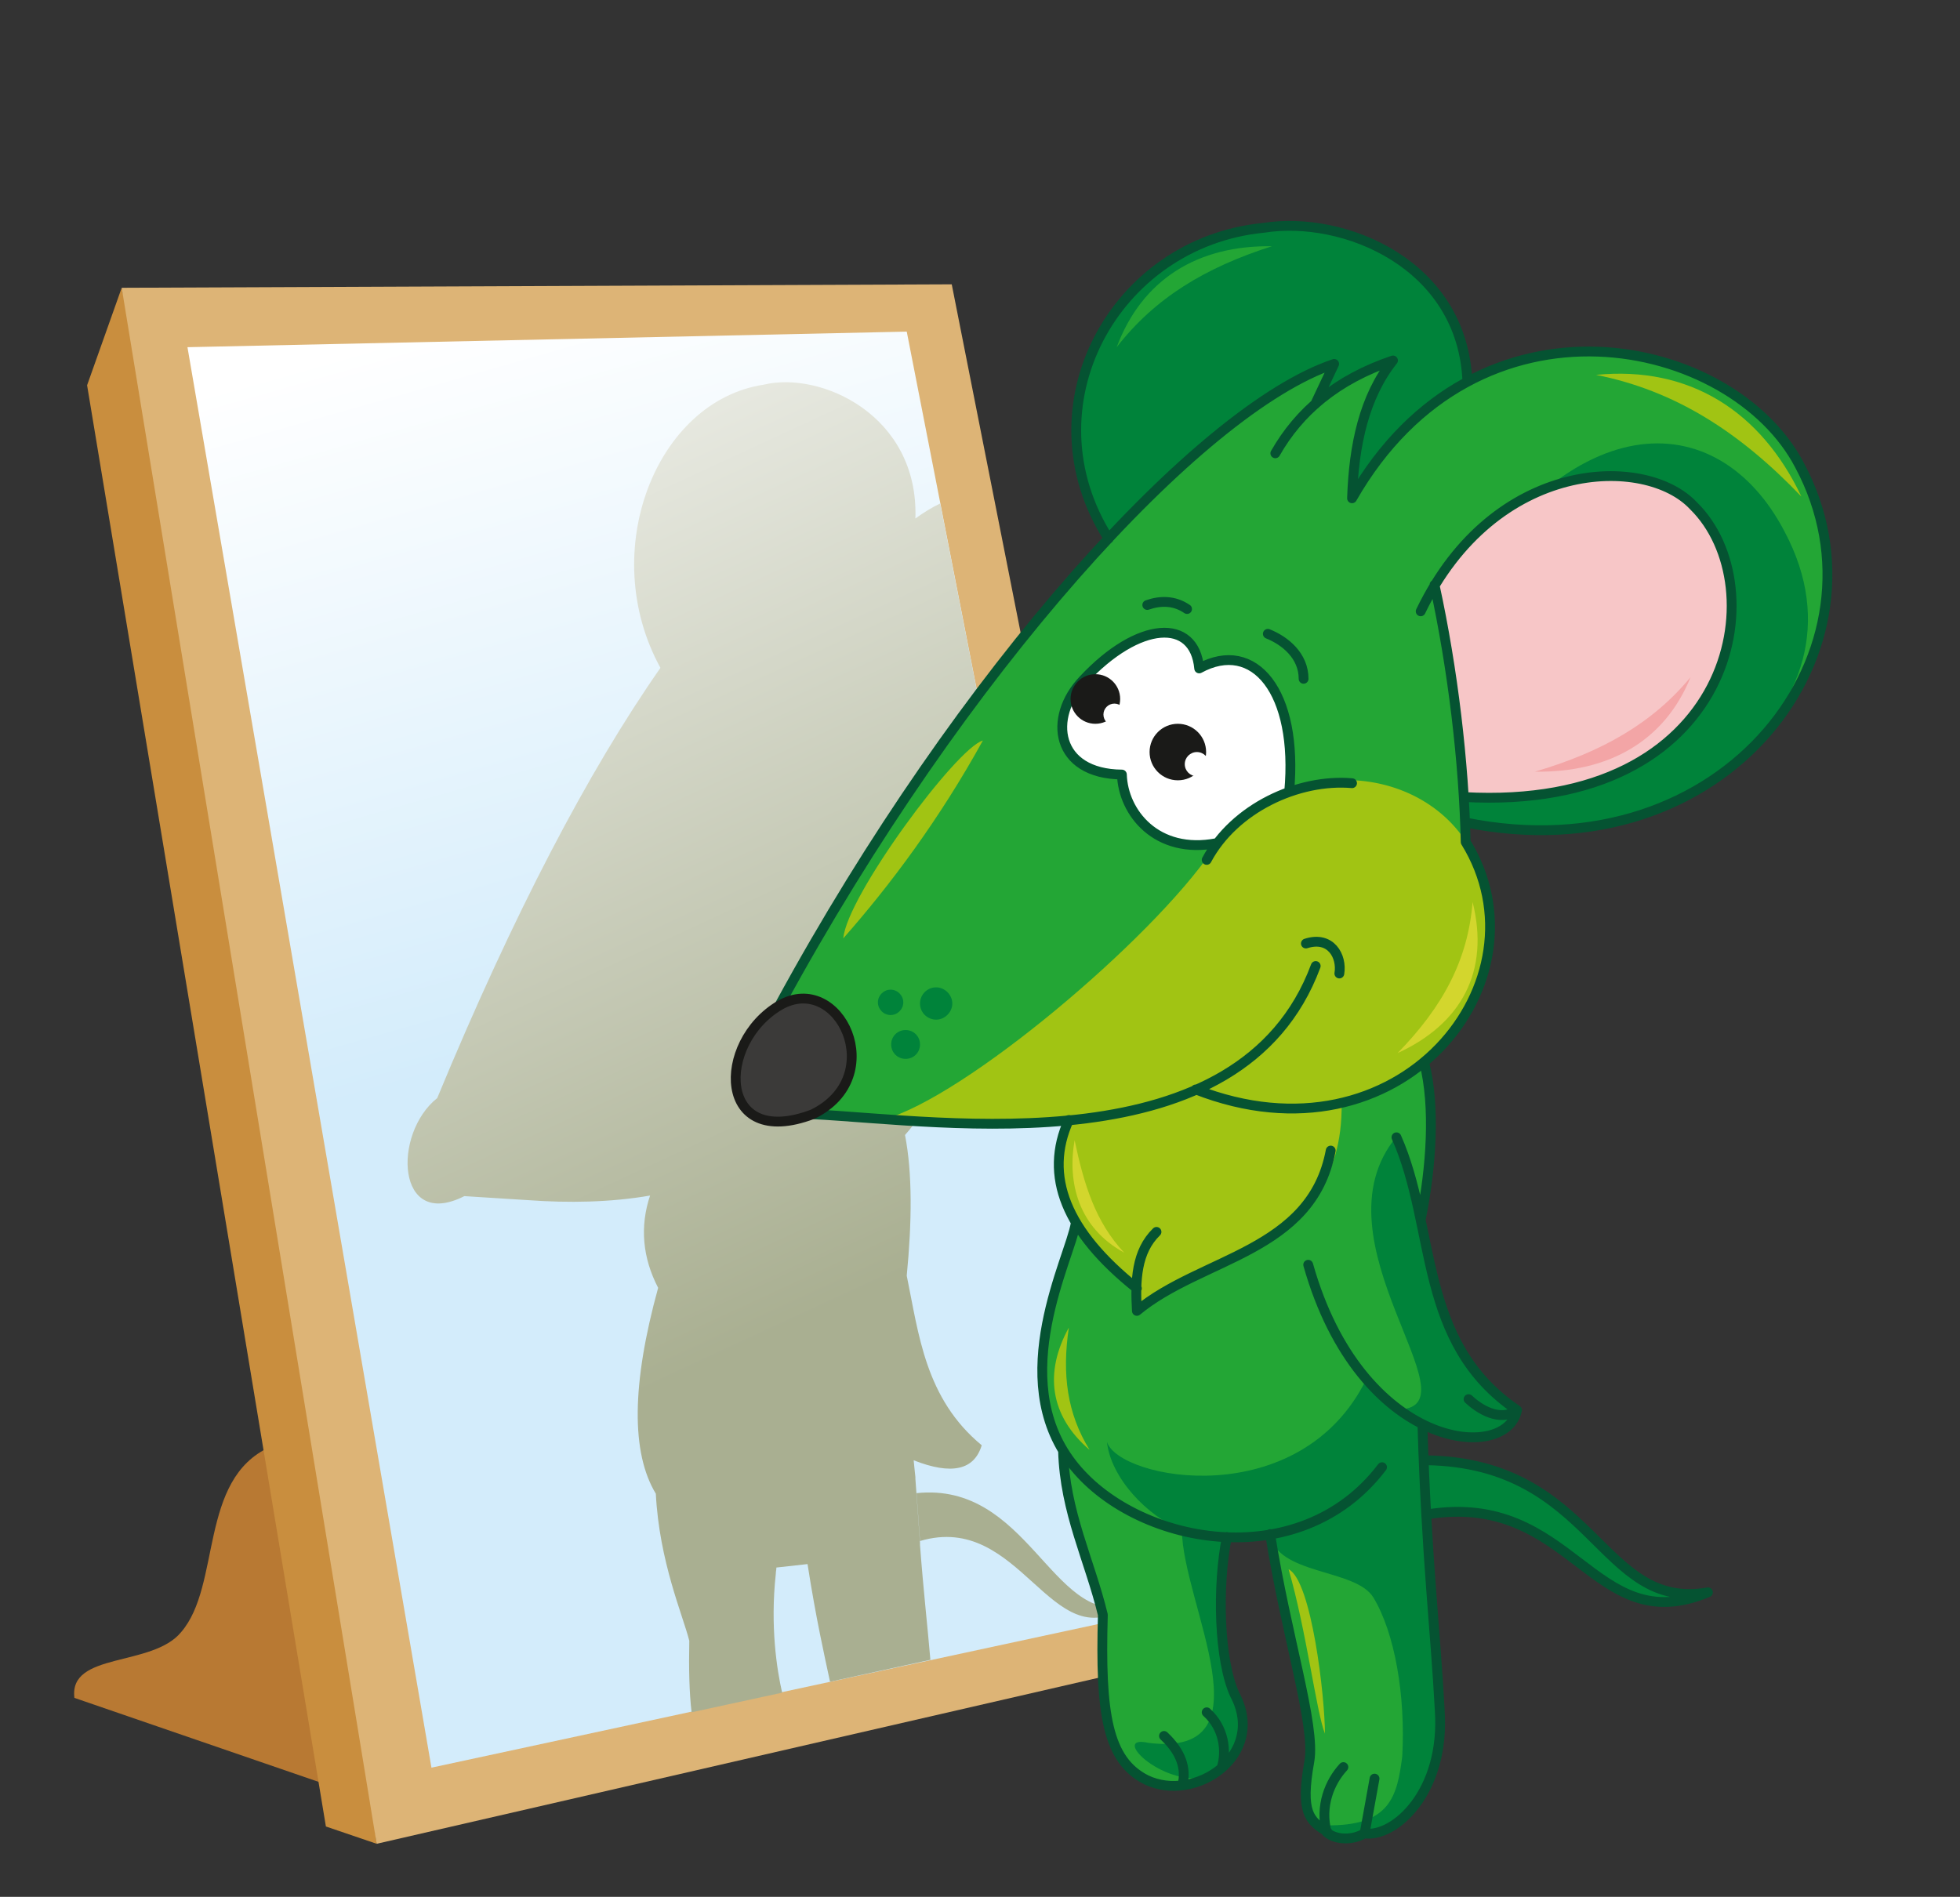 <?xml version="1.0" encoding="utf-8"?>
<!-- Generator: Adobe Illustrator 19.0.0, SVG Export Plug-In . SVG Version: 6.00 Build 0)  -->
<svg version="1.1" id="Layer_1" xmlns="http://www.w3.org/2000/svg" xmlns:xlink="http://www.w3.org/1999/xlink" x="0px" y="0px"
	 viewBox="0 0 339.8 328.9" enable-background="new 0 0 339.8 328.9" xml:space="preserve">
<rect x="0" y="0" width="339.8" height="328.9" fill="#333333" stroke="none"/>
<path fill-rule="evenodd" clip-rule="evenodd" fill="#B87933" d="M31.4,283c7-8.1,3-26.5,15.4-32.1l13.3,30l-3.6,28.5l-43.6-15
	C11.9,286.4,26.4,289.1,31.4,283z"/>
<polygon fill-rule="evenodd" clip-rule="evenodd" fill="#C98E3E" points="21.1,49.9 15.1,66.8 56.5,316.7 65.3,319.7 45.8,157.4 "/>
<polygon fill-rule="evenodd" clip-rule="evenodd" fill="#DDB476" points="21.1,49.9 165,49.3 211.8,286 65.3,319.7 "/>
<linearGradient id="SVGID_1_" gradientUnits="userSpaceOnUse" x1="114.274" y1="175.93" x2="79.827" y2="55.165">
	<stop  offset="0" style="stop-color:#D3ECFB"/>
	<stop  offset="1" style="stop-color:#FFFFFF"/>
</linearGradient>
<polygon fill-rule="evenodd" clip-rule="evenodd" fill="url(#SVGID_1_)" points="32.5,60.2 157.2,57.5 200.6,279.4 74.8,306.5 "/>
<linearGradient id="SVGID_2_" gradientUnits="userSpaceOnUse" x1="152.587" y1="222.81" x2="63.956" y2="31.352">
	<stop  offset="0" style="stop-color:#A9AF91"/>
	<stop  offset="1" style="stop-color:#FFFFFF"/>
</linearGradient>
<path fill-rule="evenodd" clip-rule="evenodd" fill="url(#SVGID_2_)" d="M75.8,190.4c-7.8,6.2-7.1,23,4.7,17l11.1,0.7
	c6.9,0.5,14.2,0.4,21.1-0.8c-1.8,5.4-1.3,10.8,1.4,16l0,0c-4.6,16.7-4.7,28.6-0.4,35.7c0.6,11.8,4.7,21.1,5.8,25.5
	c-0.1,4.9,0,9,0.4,12.4l15.7-3.4c-0.9-3.9-2.1-11.5-1.1-20.6c0-0.4,0.1-0.7,0.1-1.1l5.4-0.6c1.5,9.6,2.9,15.7,3.9,20.4l17.4-3.8
	c-0.5-5.9-1.2-11.9-1.8-19.9v0l0-0.4l-0.8-11.1l0-0.3l0,0l-0.1-0.9l0,0l-0.1-1v0l-0.1-1c6.6,2.6,10.5,1.7,11.8-2.6
	c-9.8-8.1-10.9-19.2-13-29.4c0.9-9.3,1-17.7-0.3-24.4c7.8-8.7,10.2-23.3,4.1-34.9l-0.2-3.1c1,0.2,1.9,0.4,2.9,0.5
	c0.2,0,0.4,0,0.5,0.1l0,0c4.6,0.6,8.9,0.4,12.8-0.6l-14-71.5c-1.5,0.7-2.9,1.6-4.3,2.6l0,0c0.6-17.9-16.4-25.6-26.3-23.2
	c-18.6,2.8-29,28.9-17.9,49.1C102,133.7,89,158.5,75.8,190.4L75.8,190.4z M159.5,267.2l-0.6-8.3c19.2-2,23.5,22.6,36.3,19.6
	C182.2,287.7,177,262,159.5,267.2z"/>
<path fill-rule="evenodd" clip-rule="evenodd" fill="#23A635" d="M230.1,317.6c-4.2-1.7-4.4-7.9-3.1-12.2
	c0.6-10.6-3.3-15.4-6.8-39.4l-7.4,0.5c-2.7,13.8,0.5,25,1.1,26.8l-3.7,14.4l-5.1,1.8c-9.5,1.4-15.5-5.3-13.9-29.6
	c-1.3-4.8-6.6-15.3-6.9-28.4c-5.7-8-4.9-21.1,2.2-39.5c3.1,4.9,6.6,8.7,10.5,11.4l0.1,3.8c11.4-11.8,34.3-8.2,34.3-35.4l15.3-7.9
	c1.7,7.5,1.1,17.1-0.5,27.6c2.5,11.3,3.6,23.6,16.7,33c-1.9,4.7-7.4,5.6-16.4,2.5c0.7,23.2,2.3,36.1,3,49.5
	c1,14.3-7.9,22.2-13.1,21.4C234.9,319,231.4,319.6,230.1,317.6z"/>
<path fill-rule="evenodd" clip-rule="evenodd" fill="#00833A" d="M247.3,262.6l0-9.4c26.6-1.5,31,25.7,48.8,22.9
	C277.7,285.9,271.7,257.4,247.3,262.6c0.8,13.4,1.7,22,2.2,32c1,14.3-7.8,24.1-13,23.3c-1.7,1.1-5.6,2.7-6.7-1.4
	c11.3,0.2,12.4-5.1,13.3-11.9c0.6-10.6-1.3-21.5-5-27.6c-3.1-5.1-16.8-3.8-18-11.1l-7.4,0.5c-6,30.8,11.4,30.6-3.6,41.8
	c-7.9,1.5-16.7-7.5-10-6c21.5,2.7,5.9-24.1,5.8-36.9c-6-2.4-12.3-9-13-15.3c2.1,6.6,33.5,12.5,45-10.9l5.7,5.3
	c13.7-0.6-15.4-29.3-0.5-47.3c1.7,7.5,1.8,4.8,4.2,14.3c2.5,11.3,3.6,23.6,16.7,33c-1.9,4.7-7.4,5.6-16.4,2.5
	C246.8,252.9,247,258,247.3,262.6z"/>
<path fill-rule="evenodd" clip-rule="evenodd" fill="#00833A" d="M192.1,93.4l42.4-7l19.9-20.2c1.6-19.8-21.5-28.9-35.3-26.7
	C193.1,42,177.5,70.5,192.1,93.4z"/>
<path fill-rule="evenodd" clip-rule="evenodd" fill="#23A635" d="M228,70.1l3.3-7c-29.7,13.5-61.7,50.6-96.1,111.1l5.7,18.9
	l15.3,1.2l98-48.3l-0.1-3.5c45.4,9.2,74.9-30.3,58-61.9c-11.6-22.3-55.9-32.2-77.6,5.7c0.3-9.2,2.1-17.6,7.1-23.9l-8.8,4.1L228,70.1
	z"/>
<path fill-rule="evenodd" clip-rule="evenodd" fill="#00833A" d="M254,142.6c33.3,7.1,72.2-18.8,55.4-50.4
	c-11.6-22.3-37.9-22.7-59.5,15.2l1.9,12.4L254,142.6L254,142.6z M162.3,171.2c-1.6,0-2.8,1.3-2.8,2.8c0,1.6,1.3,2.8,2.8,2.8
	s2.8-1.3,2.8-2.8C165.1,172.5,163.8,171.2,162.3,171.2L162.3,171.2z M157,178.6c-1.4,0-2.5,1.1-2.5,2.5c0,1.4,1.1,2.5,2.5,2.5
	c1.4,0,2.5-1.1,2.5-2.5C159.5,179.7,158.4,178.6,157,178.6L157,178.6z M154.4,171.6c-1.2,0-2.2,1-2.2,2.2c0,1.2,1,2.2,2.2,2.2
	s2.2-1,2.2-2.2C156.6,172.6,155.6,171.6,154.4,171.6z"/>
<path fill-rule="evenodd" clip-rule="evenodd" fill="#F7C6C7" d="M253.8,138.1c-0.8-12.2-2.5-24.4-5.1-36.7
	C261,80,285.3,78.8,293.6,87.7C307.9,101.6,300.9,140.8,253.8,138.1z"/>
<path fill-rule="evenodd" clip-rule="evenodd" fill="#FFFFFF" d="M208.5,146.7l14.8-7.7c1.9-18.5-5.9-28.4-15.4-23.2
	c-0.8-8.8-10.5-8.3-20.1,2c-6.2,6.5-4.8,16.3,6.7,16.4C194.1,140.1,199.2,146.7,208.5,146.7z"/>
<path fill-rule="evenodd" clip-rule="evenodd" fill="#A1C413" d="M153.2,194.1c10.4,1,21.6,1.3,32.1,0.2
	c-4.4,9.7-0.5,19.4,11.8,29.2l0.1,3.8c7.8-9.5,35.7-8.7,35.4-36c24.6-7,31.4-29,21.6-45.3c-8.8-13.6-31.5-15.5-44,1.4
	C199.6,163,167.2,190.3,153.2,194.1z"/>
<path fill-rule="evenodd" clip-rule="evenodd" fill="none" stroke="#055332" stroke-width="1.701" stroke-linecap="round" stroke-linejoin="round" stroke-miterlimit="22.926" d="
	M140.9,193.2c23.2,1.2,74.2,9.3,87.2-25.7 M232.2,168.8c0.5-3-1.5-6.6-5.8-5.2 M234.4,135.8c-9.3-0.8-20.4,4.3-25.2,13.3
	 M223.5,137.3c1.6-17.4-6.1-26.6-15.6-21.4c-0.8-8.8-10.5-8.3-20.1,2c-6.2,6.5-4.8,16.3,6.7,16.4c0.2,6.6,6,13.9,16.4,11.9
	 M205.8,105.6c-2.2-1.5-4.6-1.5-6.9-0.7 M226,117.7c0-4-3.2-6.6-6.2-7.8 M228,70.1l3.3-7c-23.3,7.8-64.5,53-96.1,111.1 M254,142.6
	c45.4,9.2,74.9-30.3,58-61.9c-11.6-22.3-55.9-32.2-77.6,5.7c0.3-9.2,2.1-17.6,7.1-23.9c-9.8,3.3-16.3,8.9-20.4,16.1 M254.4,66.2
	c-0.8-20.5-21.5-28.9-35.3-26.7c-25.9,2.5-41.5,31-26.9,53.9 M246.3,106c12.8-26.6,39-27.2,47.3-18.3c14.3,14,7.3,53.1-39.8,50.5
	 M207.3,188.9c35.5,13.9,61.6-18.9,46.8-42.9c-0.3-13.7-2.2-29.9-5.4-44.6"/>
<circle fill-rule="evenodd" clip-rule="evenodd" fill="#1A1A18" cx="204.2" cy="130.4" r="4.9"/>
<circle fill-rule="evenodd" clip-rule="evenodd" fill="#FFFFFF" cx="207.5" cy="132.5" r="2.1"/>
<circle fill-rule="evenodd" clip-rule="evenodd" fill="#1A1A18" cx="189.9" cy="121.2" r="4.3"/>
<path fill-rule="evenodd" clip-rule="evenodd" fill="none" stroke="#055332" stroke-width="1.701" stroke-linecap="round" stroke-linejoin="round" stroke-miterlimit="22.926" d="
	M209.2,296.9c3,2.7,3.5,6.7,2.6,9.6 M201.8,301c3,2.8,3.9,5.7,3.2,8.5 M185.3,194.2c-4.4,9.7-0.5,19.4,11.8,29.2 M200.5,213.6
	c-3.5,3.4-3.7,8.4-3.4,13.7c11.2-9.3,30.3-10.2,33.6-27.8 M242.1,197.2c7,15.8,3.6,35.6,20.9,47.3c-3,2.2-6.7-0.3-8.4-1.9
	 M246.9,184.2c2,7.7,1.2,18.5-0.6,27.3 M263,244.5c-1.8,9.2-27.1,7-36.2-25.2 M239.6,254.4c-14.4,19-43,13.4-53.8-0.7
	c-11.4-14.8-0.3-35.5,0.7-41.6 M247.3,253.2c29.3,0.5,30,26.2,48.8,22.9c-20.1,8.4-23.3-17.7-48.8-13.5 M246.6,247
	c0.7,23.2,2.3,36.1,3,49.5c1,14.3-7.9,22.2-13.1,21.4c-1.7,1.1-4.8,1.3-6.5-0.2c-1.2-4.5,0.5-8.7,2.9-11.3 M238.3,308.4l-1.7,9.4
	 M220.2,266c2.8,17.7,7.9,33.2,6.8,39.4c-1.6,8.9,0,10.3,3.1,12.2 M212.7,266.5c-1.7,8.5-1.4,21.4,1.4,27.4
	c5.5,10.4-6.9,18.8-15.4,14.7c-6.7-3.4-8-11.4-7.5-28.6c-2.3-9.5-6.6-17.8-6.9-28.4"/>
<path fill-rule="evenodd" clip-rule="evenodd" fill="#D3D62D" d="M255.3,156.4c-0.8,10.1-5.2,18.2-13,26.2
	C253.4,177.5,258.3,168.4,255.3,156.4L255.3,156.4z M194.9,217.2c-5-5.3-7-11.9-8.6-19.5C185,205.1,187,212.9,194.9,217.2z"/>
<path fill-rule="evenodd" clip-rule="evenodd" fill="#23A635" d="M193.6,60.2c6.6-8.5,15.3-13.8,26.9-17.5
	C207.7,42.5,198,48.4,193.6,60.2z"/>
<path fill-rule="evenodd" clip-rule="evenodd" fill="#F3A5A6" d="M293.1,117.4c-6.6,8-15.4,13-27,16.4
	C278.9,134,288.6,128.5,293.1,117.4z"/>
<path fill-rule="evenodd" clip-rule="evenodd" fill="#3B3A39" stroke="#1A1A18" stroke-width="1.701" stroke-linecap="round" stroke-linejoin="round" stroke-miterlimit="22.926" d="
	M140.9,193.2c13.3-6.5,4.6-24.8-5.7-18.9C124.1,180.8,124.3,199.5,140.9,193.2z"/>
<circle fill-rule="evenodd" clip-rule="evenodd" fill="#FFFFFF" cx="193.2" cy="123.9" r="1.9"/>
<path fill-rule="evenodd" clip-rule="evenodd" fill="#A1C413" d="M229.7,300.6c0-6.3-2.3-26.5-6.3-28.5
	C226.5,282.8,228.2,296.8,229.7,300.6L229.7,300.6z M276.7,65c13.6,2.7,24.8,9.8,35.6,21.1C305.3,71.3,292.9,63.4,276.7,65L276.7,65
	z M170.4,128.4c-4.6,1.3-23.6,27-24.2,34.3C154.4,153.4,162.9,142,170.4,128.4L170.4,128.4z M188.9,251.4
	c-3.9-6.3-4.8-13.1-3.6-21.2C181,238,182,245.5,188.9,251.4z"/>
</svg>

